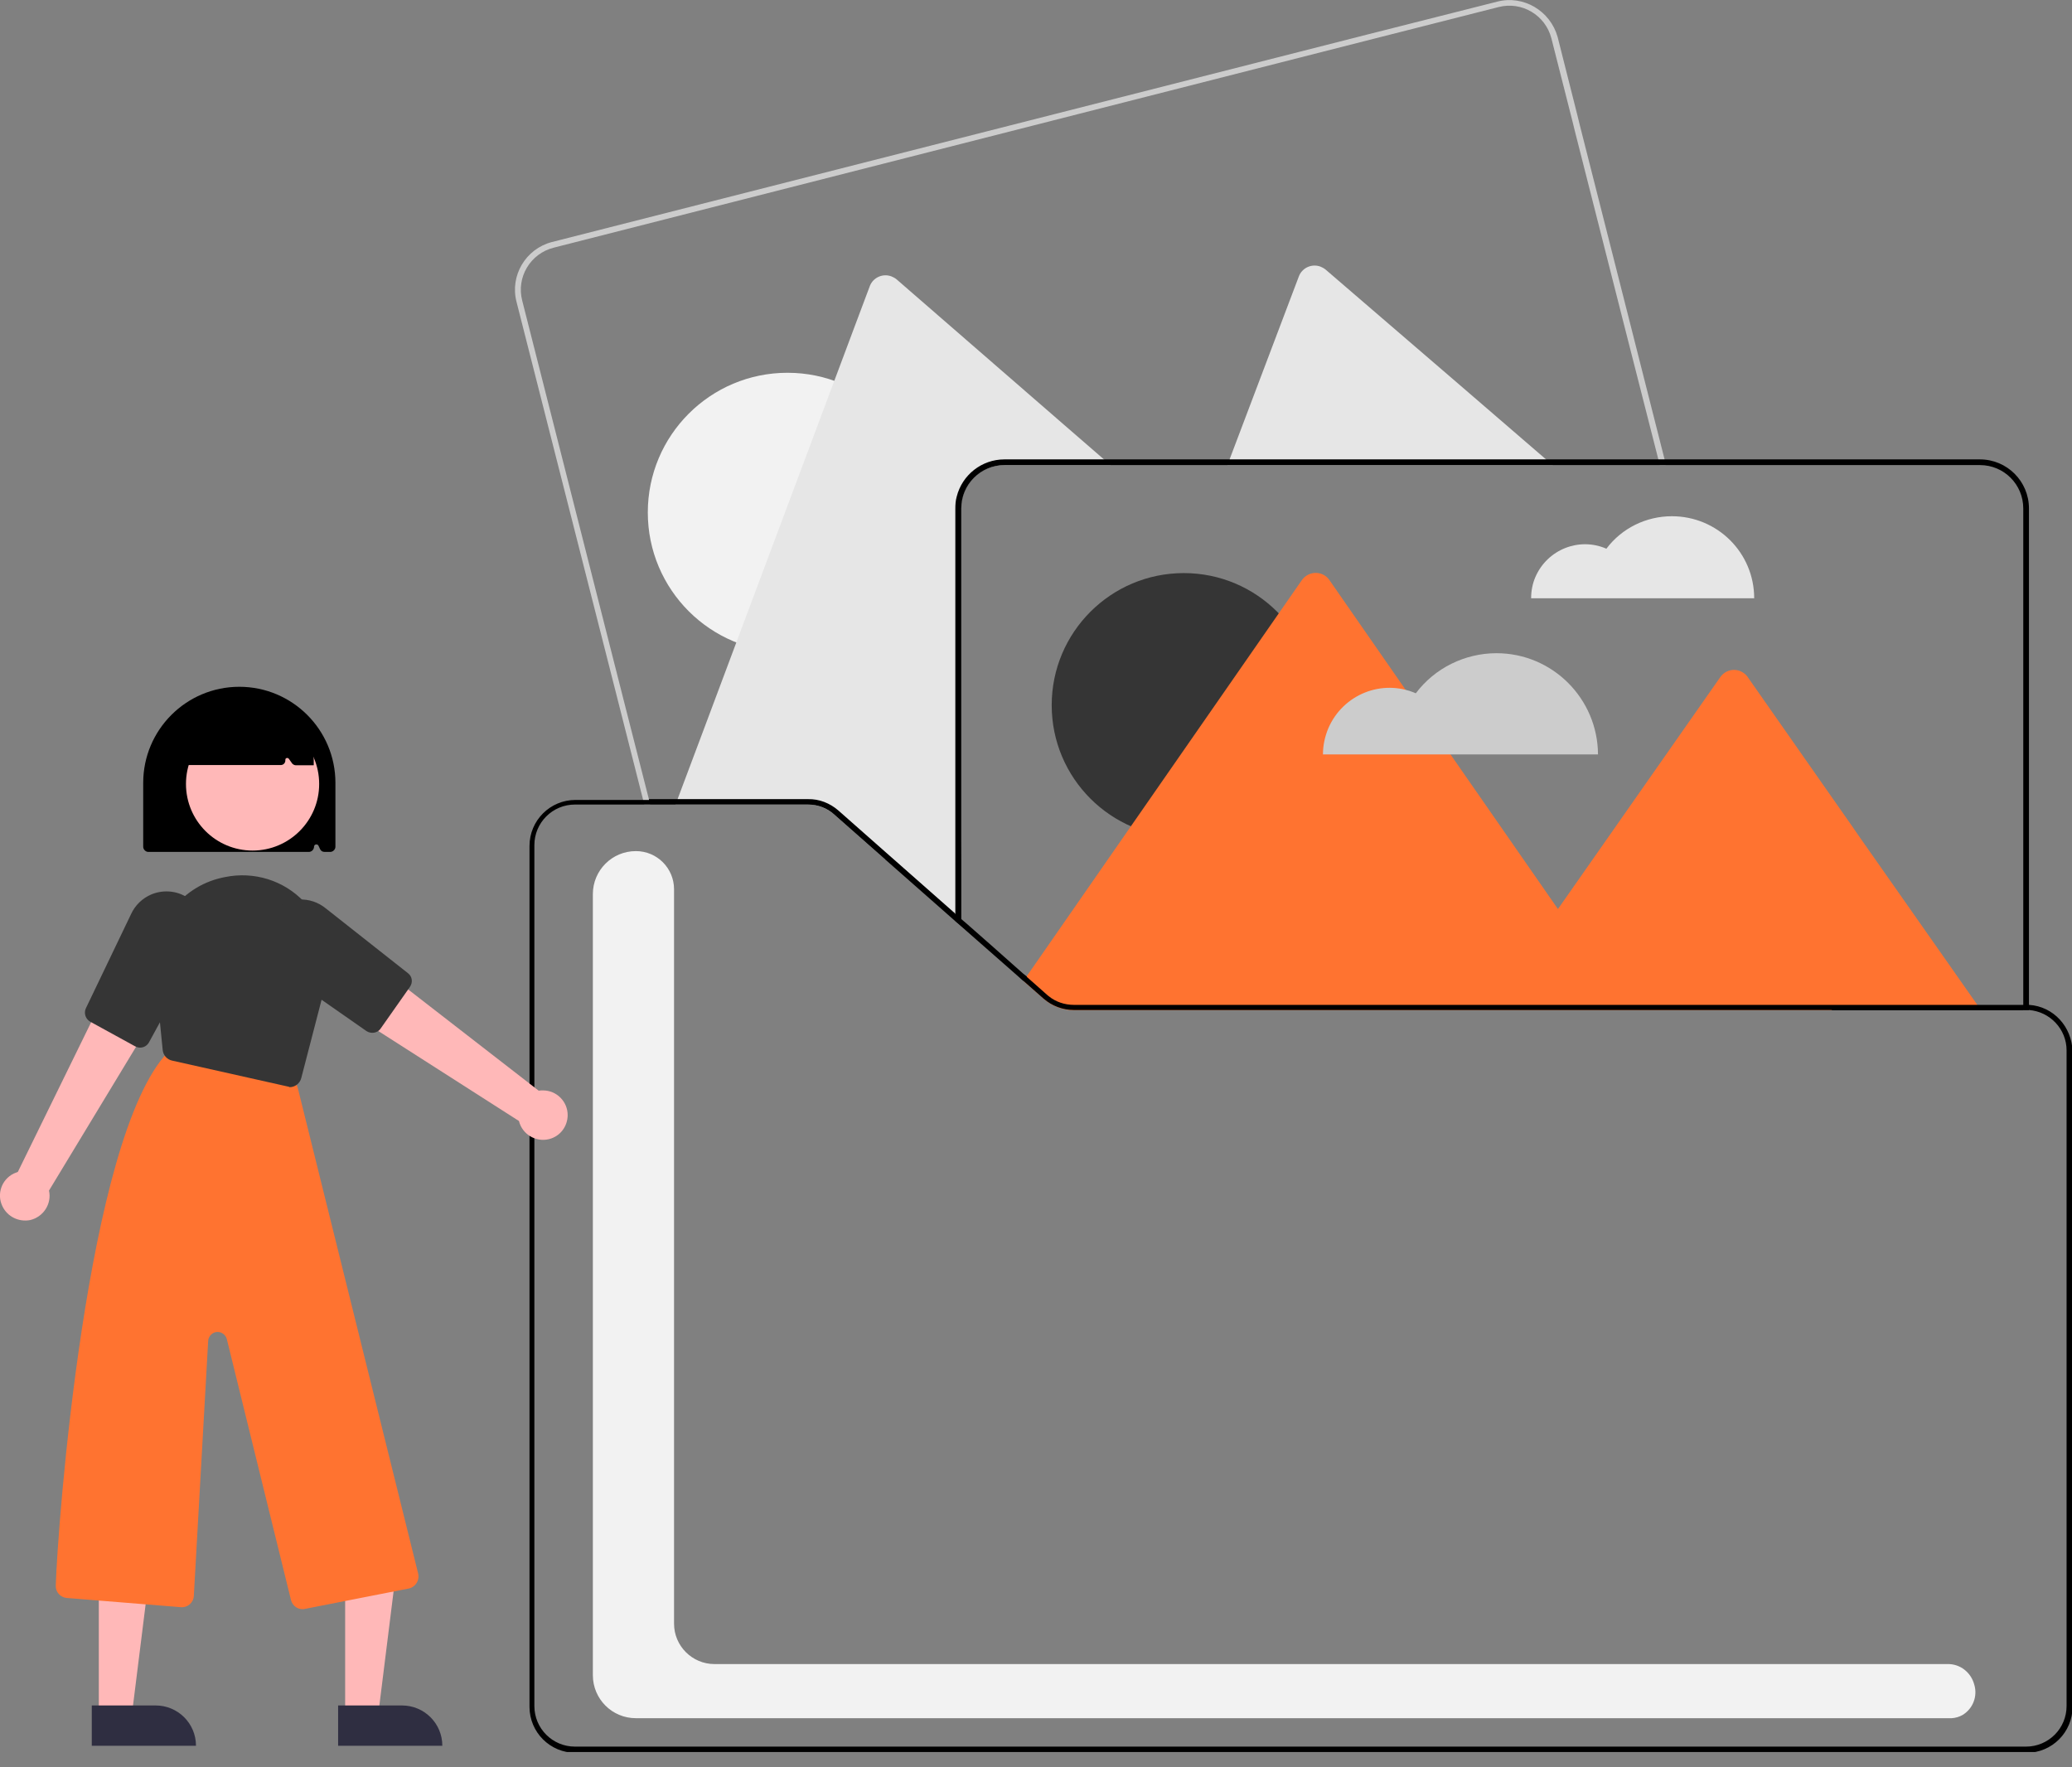 <svg width="102" height="87" viewBox="0 0 102 87" fill="none" xmlns="http://www.w3.org/2000/svg">
<rect x="0" y="0" width="102" height="87" fill="#808080" stroke="none"/>
<g clip-path="url(#clip0_479_1443)">
<path d="M81.944 22.615L80.211 15.779L77.773 6.171L77.639 5.624L76.68 1.826C76.32 0.534 75.001 -0.253 73.708 0.08L67.285 1.706L27.172 11.914C25.88 12.247 25.093 13.567 25.427 14.859L26.813 20.31L30.331 34.143L31.65 39.34L31.717 39.606H32.01L31.943 39.34L30.677 34.369L27.012 19.937L25.706 14.793C25.413 13.647 26.106 12.487 27.252 12.194L67.271 1.999L73.775 0.347C74.921 0.054 76.08 0.747 76.373 1.893L77.399 5.931L77.533 6.477L79.905 15.819L81.637 22.615L81.704 22.895H81.997L81.944 22.615Z" fill="#CCCCCC"/>
<path d="M38.767 32.103C42.564 32.103 45.643 29.025 45.643 25.227C45.643 21.429 42.564 18.351 38.767 18.351C34.969 18.351 31.89 21.429 31.89 25.227C31.89 29.025 34.969 32.103 38.767 32.103Z" fill="#F2F2F2"/>
<path d="M54.345 22.614L54.678 22.894H49.441C48.255 22.894 47.309 23.854 47.309 25.026V41.338L47.229 45.203L43.884 42.218L43.564 42.297L41.085 40.112C40.726 39.792 40.246 39.606 39.766 39.606H33.249L33.356 39.339L34.662 35.861L42.058 16.111L42.818 14.086C42.978 13.659 43.458 13.446 43.884 13.606C43.977 13.646 44.057 13.686 44.137 13.752L49.108 18.07L52.04 20.616L54.345 22.614Z" fill="#E6E6E6"/>
<path d="M76.107 22.615L76.44 22.895H60.422L60.529 22.615L63.94 13.606C64.1 13.18 64.58 12.966 65.006 13.126C65.099 13.166 65.179 13.206 65.259 13.273L72.043 19.11L72.429 19.443L76.107 22.615Z" fill="#E6E6E6"/>
<path d="M82.304 25.413C81.038 25.413 79.838 25.999 79.079 27.012C77.733 26.426 76.174 27.052 75.587 28.398C75.441 28.731 75.374 29.091 75.374 29.451H86.355C86.355 27.212 84.543 25.413 82.304 25.413Z" fill="#E6E6E6"/>
<path d="M97.469 22.615H49.441C48.335 22.615 47.362 23.375 47.095 24.454C47.042 24.641 47.029 24.841 47.029 25.041V45.337L47.189 45.47L47.322 45.59V25.027C47.322 23.841 48.282 22.895 49.454 22.895H97.469C98.655 22.895 99.601 23.855 99.601 25.027V49.721H99.735C99.788 49.721 99.828 49.721 99.881 49.721V25.027C99.881 23.695 98.802 22.615 97.469 22.615Z" fill="black"/>
<path d="M58.276 41.218C61.868 41.218 64.779 38.307 64.779 34.715C64.779 31.123 61.868 28.212 58.276 28.212C54.685 28.212 51.773 31.123 51.773 34.715C51.773 38.307 54.685 41.218 58.276 41.218Z" fill="#353535"/>
<path d="M97.523 49.734H52.879C52.333 49.734 51.8 49.534 51.387 49.175L50.387 48.295L50.534 48.068L50.814 47.669L62.847 30.344L64.087 28.559C64.353 28.185 64.86 28.092 65.233 28.345C65.313 28.399 65.379 28.465 65.446 28.559L69.204 33.969L71.416 37.154L76.694 44.75L84.689 33.329C84.956 32.956 85.462 32.863 85.835 33.13C85.915 33.183 85.982 33.249 86.035 33.329L91.166 40.659L91.459 41.085L97.349 49.481L97.523 49.734Z" fill="#FF7330"/>
<path d="M73.668 32.156C72.109 32.156 70.63 32.889 69.697 34.129C68.031 33.409 66.112 34.182 65.392 35.848C65.219 36.261 65.126 36.7 65.126 37.14H78.666C78.652 34.395 76.427 32.156 73.668 32.156Z" fill="#CCCCCC"/>
<path d="M50.36 47.922L48.708 46.456C48.655 46.416 48.601 46.376 48.548 46.336C48.535 46.322 48.521 46.322 48.508 46.309C48.495 46.309 48.495 46.296 48.495 46.296C48.495 46.296 48.495 46.296 48.481 46.296C48.441 46.269 48.401 46.229 48.375 46.203C48.361 46.189 48.335 46.176 48.321 46.163C48.268 46.123 48.215 46.083 48.175 46.029C48.121 45.989 48.068 45.936 48.015 45.896C48.002 45.883 47.988 45.883 47.988 45.869C47.935 45.829 47.882 45.776 47.842 45.736C47.802 45.696 47.762 45.656 47.708 45.616C47.668 45.576 47.629 45.55 47.589 45.51L47.575 45.496C47.548 45.47 47.522 45.443 47.495 45.416C47.468 45.39 47.442 45.363 47.415 45.336C47.389 45.31 47.362 45.283 47.335 45.256L47.309 45.23H47.295L47.042 45.003V45.363L47.202 45.496L47.335 45.616L50.081 48.028L50.334 48.255L50.4 48.308L50.467 48.215L50.56 48.081L50.36 47.922ZM90.166 49.468C90.166 49.561 90.18 49.641 90.18 49.734H99.601V49.468H90.166ZM50.36 47.922L48.708 46.456C48.655 46.416 48.601 46.376 48.548 46.336C48.535 46.322 48.521 46.322 48.508 46.309C48.495 46.309 48.495 46.296 48.495 46.296C48.495 46.296 48.495 46.296 48.481 46.296C48.441 46.269 48.401 46.229 48.375 46.203C48.361 46.189 48.335 46.176 48.321 46.163C48.268 46.123 48.215 46.083 48.175 46.029C48.121 45.989 48.068 45.936 48.015 45.896C48.002 45.883 47.988 45.883 47.988 45.869C47.935 45.829 47.882 45.776 47.842 45.736C47.802 45.696 47.762 45.656 47.708 45.616C47.668 45.576 47.629 45.55 47.589 45.51L47.575 45.496C47.548 45.47 47.522 45.443 47.495 45.416C47.468 45.39 47.442 45.363 47.415 45.336C47.389 45.31 47.362 45.283 47.335 45.256L47.309 45.23H47.295L47.042 45.003V45.363L47.202 45.496L47.335 45.616L50.081 48.028L50.334 48.255L50.4 48.308L50.467 48.215L50.56 48.081L50.36 47.922ZM97.336 49.468H90.166C90.166 49.561 90.18 49.641 90.18 49.734H97.522L97.336 49.468ZM50.36 47.922L48.708 46.456C48.655 46.416 48.601 46.376 48.548 46.336C48.535 46.322 48.521 46.322 48.508 46.309C48.495 46.309 48.495 46.296 48.495 46.296C48.495 46.296 48.495 46.296 48.481 46.296C48.441 46.269 48.401 46.229 48.375 46.203C48.361 46.189 48.335 46.176 48.321 46.163C48.268 46.123 48.215 46.083 48.175 46.029C48.121 45.989 48.068 45.936 48.015 45.896C48.002 45.883 47.988 45.883 47.988 45.869C47.935 45.829 47.882 45.776 47.842 45.736C47.802 45.696 47.762 45.656 47.708 45.616C47.668 45.576 47.629 45.55 47.589 45.51L47.575 45.496C47.548 45.47 47.522 45.443 47.495 45.416C47.468 45.39 47.442 45.363 47.415 45.336C47.389 45.31 47.362 45.283 47.335 45.256L47.309 45.23H47.295L47.042 45.003V45.363L47.202 45.496L47.335 45.616L50.081 48.028L50.334 48.255L50.4 48.308L50.467 48.215L50.56 48.081L50.36 47.922ZM43.884 42.205L41.272 39.899C40.859 39.539 40.326 39.326 39.779 39.34H31.943L32.01 39.606H39.779C40.272 39.606 40.739 39.779 41.099 40.112L43.577 42.298L47.029 45.336V44.977L43.884 42.205ZM99.894 49.468C99.841 49.468 99.801 49.468 99.748 49.468H52.866C52.413 49.468 51.973 49.321 51.626 49.041C51.6 49.014 51.573 49.001 51.546 48.974L50.614 48.148L50.52 48.068L50.36 47.922L48.708 46.456L47.602 45.483L47.322 45.243L47.295 45.23H47.282L47.029 45.003L43.897 42.245L41.285 39.939C40.872 39.579 40.339 39.366 39.793 39.379H28.332C27.079 39.379 26.066 40.392 26.066 41.645V84.023C26.066 85.275 27.079 86.288 28.332 86.288H99.761C101.014 86.288 102.027 85.275 102.027 84.023V51.773C102 50.534 101.08 49.547 99.894 49.468ZM101.733 83.983C101.733 85.089 100.841 85.982 99.734 85.982H28.305C27.199 85.982 26.306 85.089 26.306 83.983V41.605C26.306 40.499 27.199 39.606 28.305 39.606H39.766C40.259 39.606 40.725 39.779 41.085 40.112L43.564 42.298L47.015 45.336L47.175 45.47L47.309 45.59L50.054 48.002L50.307 48.228L50.374 48.281L51.373 49.161C51.786 49.521 52.319 49.721 52.866 49.721H99.734C99.788 49.721 99.828 49.721 99.881 49.721C100.921 49.801 101.733 50.667 101.733 51.706V83.983ZM50.36 47.922L48.708 46.456C48.655 46.416 48.601 46.376 48.548 46.336C48.535 46.322 48.521 46.322 48.508 46.309C48.495 46.309 48.495 46.296 48.495 46.296C48.495 46.296 48.495 46.296 48.481 46.296C48.441 46.269 48.401 46.229 48.375 46.203C48.361 46.189 48.335 46.176 48.321 46.163C48.268 46.123 48.215 46.083 48.175 46.029C48.121 45.989 48.068 45.936 48.015 45.896C48.002 45.883 47.988 45.883 47.988 45.869C47.935 45.829 47.882 45.776 47.842 45.736C47.802 45.696 47.762 45.656 47.708 45.616C47.668 45.576 47.629 45.55 47.589 45.51L47.575 45.496C47.548 45.47 47.522 45.443 47.495 45.416C47.468 45.39 47.442 45.363 47.415 45.336C47.389 45.31 47.362 45.283 47.335 45.256L47.309 45.23H47.295L47.042 45.003V45.363L47.202 45.496L47.335 45.616L50.081 48.028L50.334 48.255L50.4 48.308L50.467 48.215L50.56 48.081L50.36 47.922ZM90.166 49.468C90.166 49.561 90.18 49.641 90.18 49.734H99.601V49.468H90.166ZM50.36 47.922L48.708 46.456C48.655 46.416 48.601 46.376 48.548 46.336C48.535 46.322 48.521 46.322 48.508 46.309C48.495 46.309 48.495 46.296 48.495 46.296C48.495 46.296 48.495 46.296 48.481 46.296C48.441 46.269 48.401 46.229 48.375 46.203C48.361 46.189 48.335 46.176 48.321 46.163C48.268 46.123 48.215 46.083 48.175 46.029C48.121 45.989 48.068 45.936 48.015 45.896C48.002 45.883 47.988 45.883 47.988 45.869C47.935 45.829 47.882 45.776 47.842 45.736C47.802 45.696 47.762 45.656 47.708 45.616C47.668 45.576 47.629 45.55 47.589 45.51L47.575 45.496C47.548 45.47 47.522 45.443 47.495 45.416C47.468 45.39 47.442 45.363 47.415 45.336C47.389 45.31 47.362 45.283 47.335 45.256L47.309 45.23H47.295L47.042 45.003V45.363L47.202 45.496L47.335 45.616L50.081 48.028L50.334 48.255L50.4 48.308L50.467 48.215L50.56 48.081L50.36 47.922ZM50.36 47.922L48.708 46.456C48.655 46.416 48.601 46.376 48.548 46.336C48.535 46.322 48.521 46.322 48.508 46.309C48.495 46.309 48.495 46.296 48.495 46.296C48.495 46.296 48.495 46.296 48.481 46.296C48.441 46.269 48.401 46.229 48.375 46.203C48.361 46.189 48.335 46.176 48.321 46.163C48.268 46.123 48.215 46.083 48.175 46.029C48.121 45.989 48.068 45.936 48.015 45.896C48.002 45.883 47.988 45.883 47.988 45.869C47.935 45.829 47.882 45.776 47.842 45.736C47.802 45.696 47.762 45.656 47.708 45.616C47.668 45.576 47.629 45.55 47.589 45.51L47.575 45.496C47.548 45.47 47.522 45.443 47.495 45.416C47.468 45.39 47.442 45.363 47.415 45.336C47.389 45.31 47.362 45.283 47.335 45.256L47.309 45.23H47.295L47.042 45.003V45.363L47.202 45.496L47.335 45.616L50.081 48.028L50.334 48.255L50.4 48.308L50.467 48.215L50.56 48.081L50.36 47.922ZM97.336 49.468H90.166C90.166 49.561 90.18 49.641 90.18 49.734H97.522L97.336 49.468Z" fill="black"/>
<path d="M7.05 41.684V38.539C7.05 35.928 9.169 33.809 11.781 33.809C14.393 33.809 16.512 35.928 16.512 38.539V41.684C16.512 41.818 16.392 41.938 16.258 41.938H15.979C15.872 41.938 15.792 41.884 15.752 41.791L15.685 41.645C15.659 41.578 15.592 41.551 15.525 41.578C15.485 41.591 15.459 41.645 15.459 41.684C15.459 41.818 15.339 41.938 15.206 41.938H7.303C7.17 41.938 7.05 41.818 7.05 41.684Z" fill="black"/>
<path d="M16.991 84.422H18.617L19.403 78.119H16.991V84.422Z" fill="#FFB8B8"/>
<path d="M21.775 85.942H16.645V83.956H19.79C20.882 83.956 21.775 84.836 21.775 85.942Z" fill="#2F2E41"/>
<path d="M4.864 84.422H6.49L7.276 78.119H4.864V84.422Z" fill="#FFB8B8"/>
<path d="M9.648 85.942H4.518V83.956H7.663C8.755 83.956 9.648 84.836 9.648 85.942Z" fill="#2F2E41"/>
<path d="M14.326 78.772L11.167 65.925C11.101 65.672 10.848 65.525 10.608 65.579C10.408 65.632 10.261 65.805 10.248 66.005L9.542 78.559C9.528 78.892 9.235 79.145 8.915 79.118H8.902L3.292 78.665C2.972 78.639 2.732 78.372 2.745 78.052C2.825 75.294 4.238 56.01 8.262 51.799C8.409 51.653 8.622 51.586 8.822 51.639L14.206 53.105C14.432 53.158 14.606 53.332 14.659 53.558L20.589 77.479C20.656 77.799 20.456 78.119 20.136 78.199H20.123L15.032 79.198C14.712 79.278 14.406 79.078 14.326 78.772Z" fill="#FF7330"/>
<path d="M12.434 41.871C14.244 41.871 15.712 40.403 15.712 38.593C15.712 36.782 14.244 35.315 12.434 35.315C10.623 35.315 9.155 36.782 9.155 38.593C9.155 40.403 10.623 41.871 12.434 41.871Z" fill="#FFB8B8"/>
<path d="M14.126 53.478L8.476 52.212C8.222 52.159 8.036 51.946 8.009 51.693L7.623 47.801C7.396 45.656 8.822 43.67 10.941 43.204C10.981 43.191 11.034 43.191 11.074 43.177C12.5 42.884 13.979 43.337 14.979 44.403C16.005 45.469 16.405 47.002 16.032 48.441L14.832 53.065C14.766 53.332 14.526 53.519 14.259 53.519C14.219 53.492 14.179 53.492 14.126 53.478Z" fill="#353535"/>
<path d="M0.12 59.382C-0.173 58.782 0.08 58.063 0.679 57.77C0.746 57.743 0.813 57.716 0.879 57.69L4.971 49.334L7.076 50.907L2.412 58.609C2.558 59.262 2.132 59.915 1.479 60.062C0.919 60.168 0.36 59.889 0.12 59.382Z" fill="#FFB8B8"/>
<path d="M27.945 54.891C27.945 54.225 27.399 53.679 26.733 53.679C26.666 53.679 26.586 53.679 26.519 53.692L19.163 47.988L17.964 50.334L25.547 55.184C25.706 55.837 26.373 56.237 27.026 56.077C27.572 55.944 27.945 55.451 27.945 54.891Z" fill="#FFB8B8"/>
<path d="M6.89 51.573C6.81 51.573 6.73 51.547 6.65 51.507L4.438 50.294C4.211 50.161 4.118 49.881 4.225 49.641L6.45 45.003C6.65 44.564 7.01 44.217 7.45 44.031C8.089 43.764 8.836 43.857 9.382 44.297C9.595 44.457 9.755 44.67 9.875 44.897C10.168 45.47 10.168 46.15 9.848 46.709L7.33 51.32C7.236 51.48 7.077 51.573 6.89 51.573Z" fill="#353535"/>
<path d="M18.044 50.76L13.726 47.748C13.193 47.375 12.887 46.775 12.913 46.136C12.913 45.869 12.98 45.616 13.1 45.376C13.393 44.75 14.019 44.323 14.726 44.283C15.205 44.257 15.672 44.416 16.045 44.723L20.083 47.908C20.296 48.068 20.336 48.361 20.176 48.588L18.724 50.653C18.577 50.853 18.27 50.906 18.044 50.76Z" fill="#353535"/>
<path d="M8.649 37.473C8.649 35.594 10.168 34.075 12.047 34.075C13.926 34.075 15.445 35.594 15.445 37.473V37.673H14.566C14.499 37.673 14.419 37.633 14.379 37.58L14.219 37.353C14.193 37.313 14.126 37.3 14.086 37.327C14.059 37.34 14.046 37.38 14.046 37.407C14.059 37.527 13.979 37.647 13.846 37.66C13.833 37.66 13.833 37.66 13.819 37.66H8.649V37.473Z" fill="black"/>
<path d="M96.083 84.583H31.303C30.131 84.583 29.185 83.637 29.185 82.464V44.017C29.185 42.845 30.131 41.898 31.303 41.898C32.343 41.898 33.182 42.738 33.182 43.778V79.932C33.182 81.025 34.075 81.918 35.168 81.918H95.87C96.496 81.904 97.029 82.331 97.189 82.93C97.362 83.503 97.122 84.116 96.616 84.423C96.456 84.516 96.269 84.57 96.083 84.583Z" fill="#F2F2F2"/>
</g>
<defs>
<clipPath id="clip0_479_1443">
<rect width="102" height="86.248" fill="white"/>
</clipPath>
</defs>
</svg>
